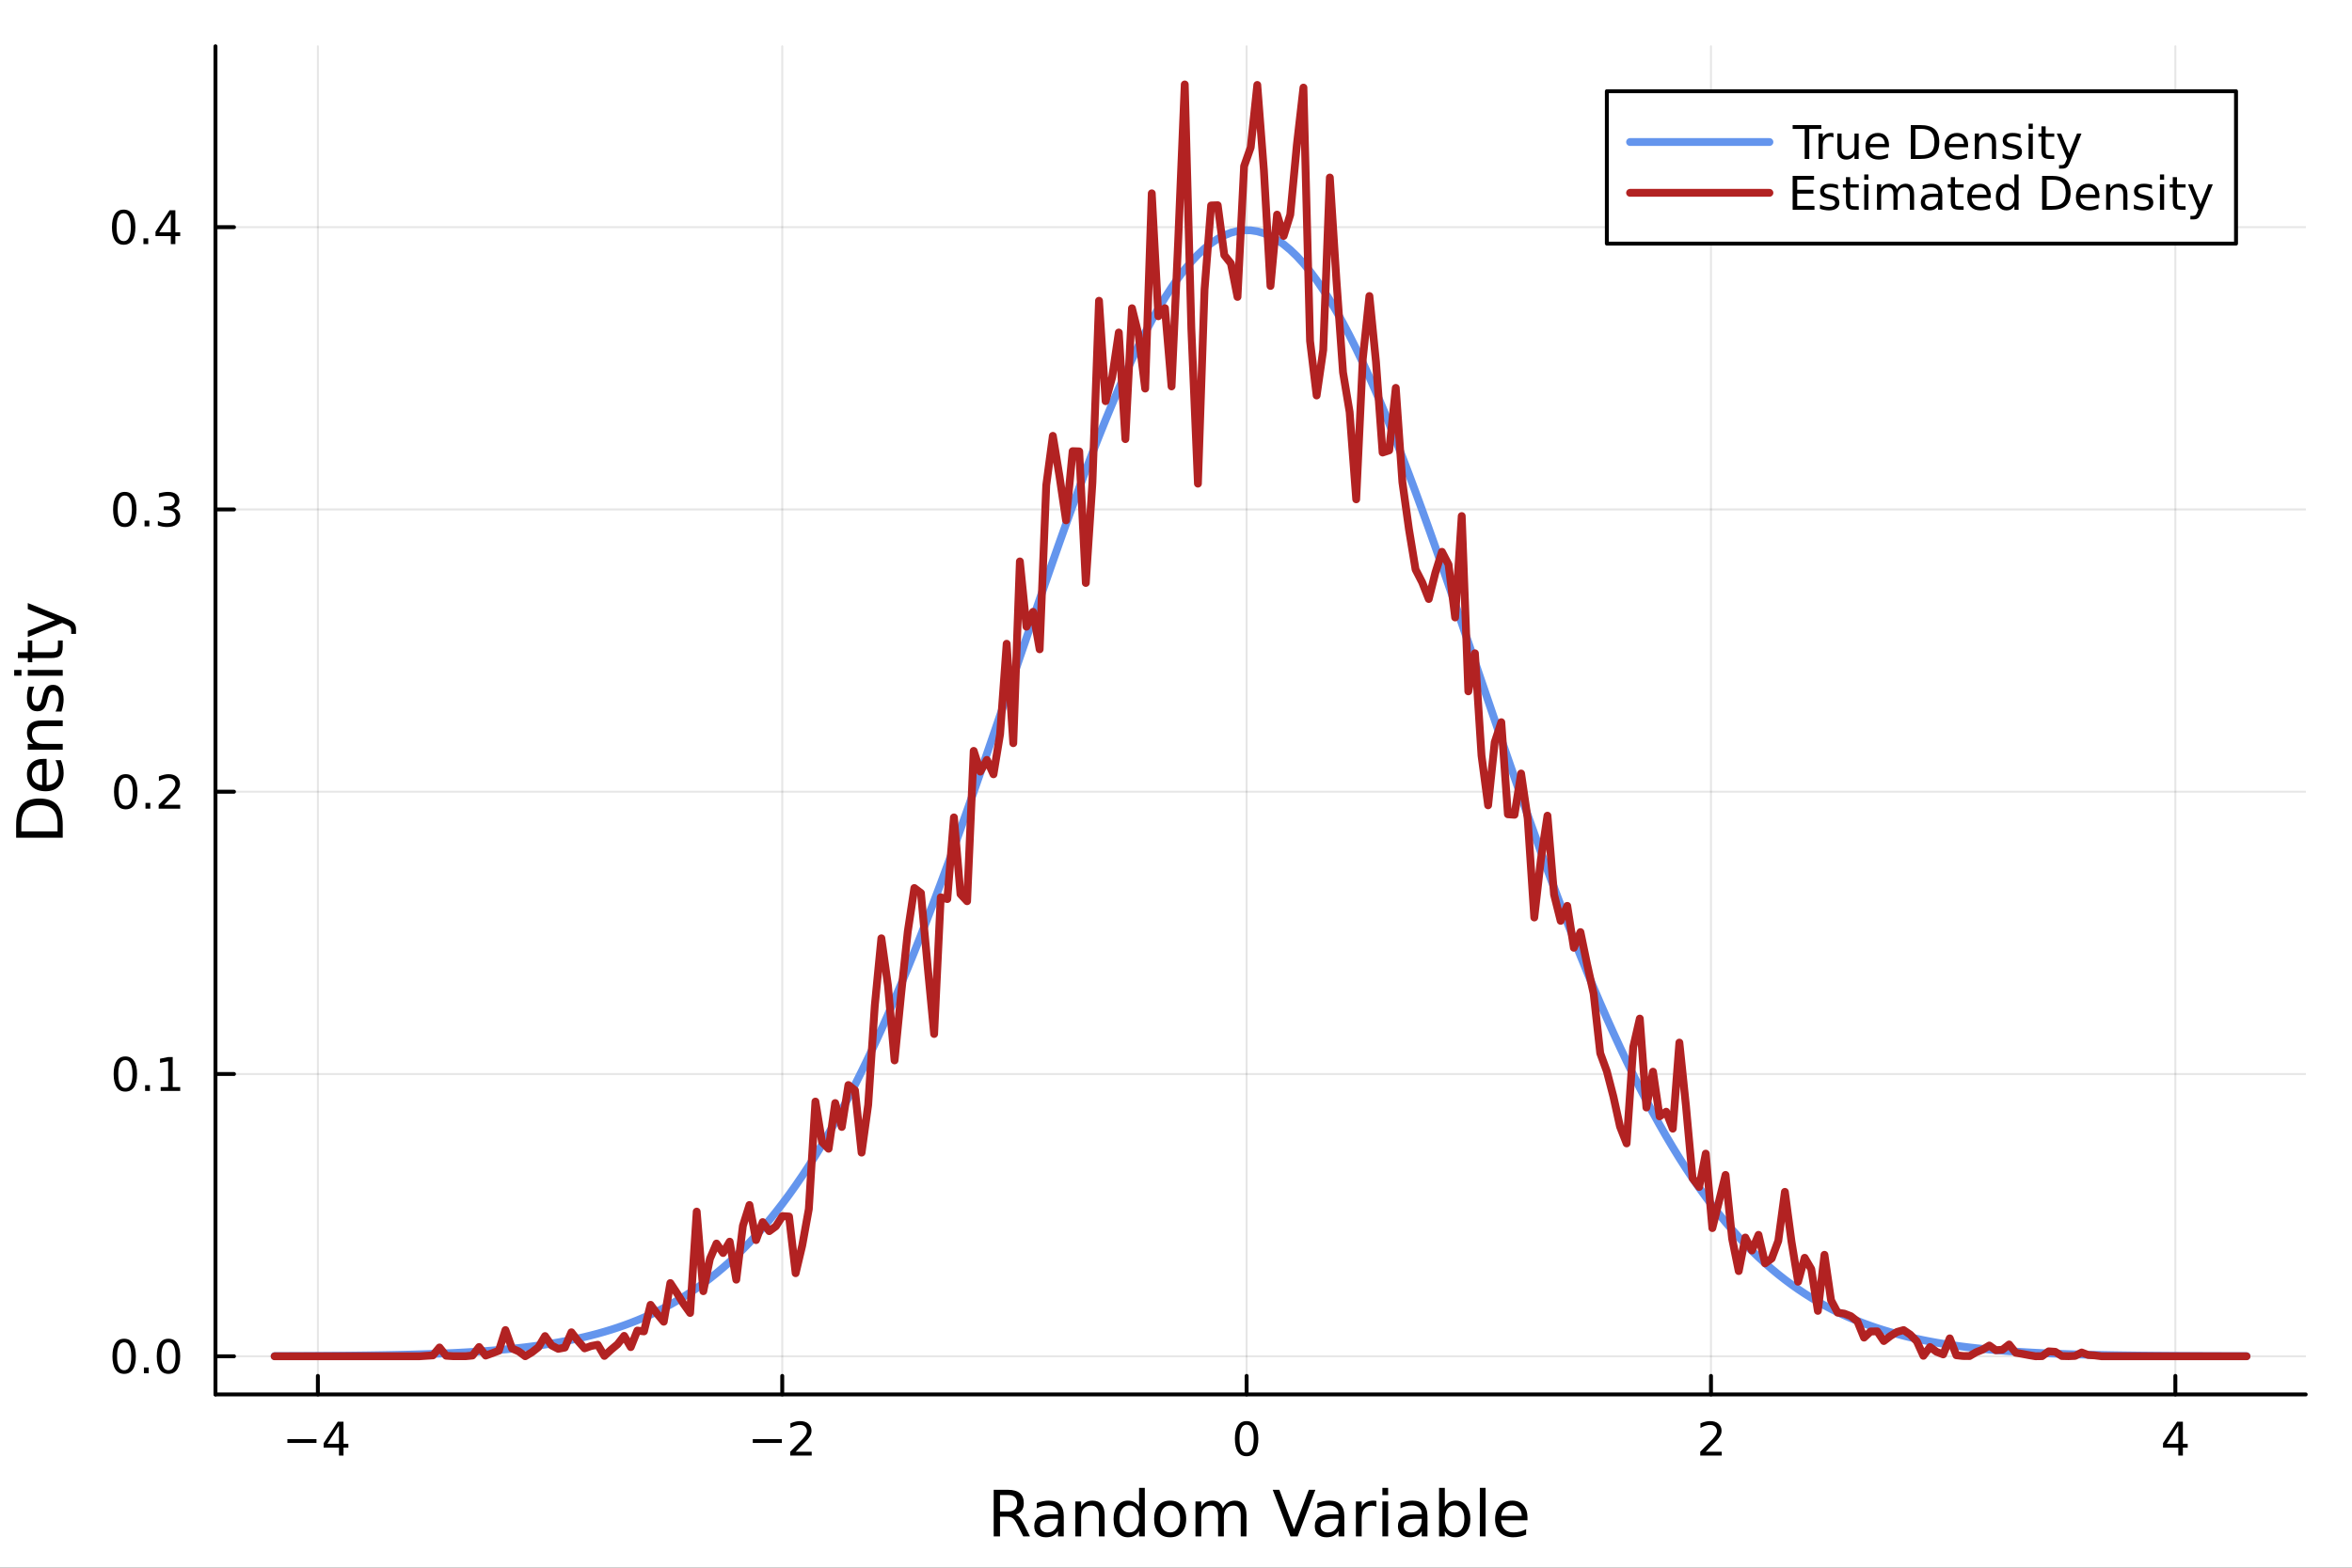 <?xml version="1.0" encoding="utf-8"?>
<svg xmlns="http://www.w3.org/2000/svg" xmlns:xlink="http://www.w3.org/1999/xlink" width="600" height="400" viewBox="0 0 2400 1600">
<rect x="0" y="0" width="2400" height="1600" fill="#333333" stroke="none"/>
<defs>
  <clipPath id="clip520">
    <rect x="0" y="0" width="2400" height="1600"/>
  </clipPath>
</defs>
<path clip-path="url(#clip520)" d="M0 1600 L2400 1600 L2400 0 L0 0  Z" fill="#ffffff" fill-rule="evenodd" fill-opacity="1"/>
<defs>
  <clipPath id="clip521">
    <rect x="480" y="0" width="1681" height="1600"/>
  </clipPath>
</defs>
<path clip-path="url(#clip520)" d="M219.866 1423.18 L2352.76 1423.18 L2352.76 47.244 L219.866 47.244  Z" fill="#ffffff" fill-rule="evenodd" fill-opacity="1"/>
<defs>
  <clipPath id="clip522">
    <rect x="219" y="47" width="2134" height="1377"/>
  </clipPath>
</defs>
<polyline clip-path="url(#clip522)" style="stroke:#000000; stroke-linecap:round; stroke-linejoin:round; stroke-width:2; stroke-opacity:0.1; fill:none" points="324.355,1423.18 324.355,47.244 "/>
<polyline clip-path="url(#clip522)" style="stroke:#000000; stroke-linecap:round; stroke-linejoin:round; stroke-width:2; stroke-opacity:0.1; fill:none" points="798.205,1423.18 798.205,47.244 "/>
<polyline clip-path="url(#clip522)" style="stroke:#000000; stroke-linecap:round; stroke-linejoin:round; stroke-width:2; stroke-opacity:0.1; fill:none" points="1272.05,1423.18 1272.05,47.244 "/>
<polyline clip-path="url(#clip522)" style="stroke:#000000; stroke-linecap:round; stroke-linejoin:round; stroke-width:2; stroke-opacity:0.1; fill:none" points="1745.9,1423.18 1745.9,47.244 "/>
<polyline clip-path="url(#clip522)" style="stroke:#000000; stroke-linecap:round; stroke-linejoin:round; stroke-width:2; stroke-opacity:0.1; fill:none" points="2219.75,1423.18 2219.75,47.244 "/>
<polyline clip-path="url(#clip522)" style="stroke:#000000; stroke-linecap:round; stroke-linejoin:round; stroke-width:2; stroke-opacity:0.1; fill:none" points="219.866,1384.24 2352.76,1384.24 "/>
<polyline clip-path="url(#clip522)" style="stroke:#000000; stroke-linecap:round; stroke-linejoin:round; stroke-width:2; stroke-opacity:0.1; fill:none" points="219.866,1096.14 2352.76,1096.14 "/>
<polyline clip-path="url(#clip522)" style="stroke:#000000; stroke-linecap:round; stroke-linejoin:round; stroke-width:2; stroke-opacity:0.1; fill:none" points="219.866,808.04 2352.76,808.04 "/>
<polyline clip-path="url(#clip522)" style="stroke:#000000; stroke-linecap:round; stroke-linejoin:round; stroke-width:2; stroke-opacity:0.1; fill:none" points="219.866,519.94 2352.76,519.94 "/>
<polyline clip-path="url(#clip522)" style="stroke:#000000; stroke-linecap:round; stroke-linejoin:round; stroke-width:2; stroke-opacity:0.1; fill:none" points="219.866,231.841 2352.76,231.841 "/>
<polyline clip-path="url(#clip520)" style="stroke:#000000; stroke-linecap:round; stroke-linejoin:round; stroke-width:4; stroke-opacity:1; fill:none" points="219.866,1423.18 2352.76,1423.18 "/>
<polyline clip-path="url(#clip520)" style="stroke:#000000; stroke-linecap:round; stroke-linejoin:round; stroke-width:4; stroke-opacity:1; fill:none" points="324.355,1423.18 324.355,1404.28 "/>
<polyline clip-path="url(#clip520)" style="stroke:#000000; stroke-linecap:round; stroke-linejoin:round; stroke-width:4; stroke-opacity:1; fill:none" points="798.205,1423.18 798.205,1404.28 "/>
<polyline clip-path="url(#clip520)" style="stroke:#000000; stroke-linecap:round; stroke-linejoin:round; stroke-width:4; stroke-opacity:1; fill:none" points="1272.05,1423.18 1272.05,1404.28 "/>
<polyline clip-path="url(#clip520)" style="stroke:#000000; stroke-linecap:round; stroke-linejoin:round; stroke-width:4; stroke-opacity:1; fill:none" points="1745.9,1423.18 1745.9,1404.28 "/>
<polyline clip-path="url(#clip520)" style="stroke:#000000; stroke-linecap:round; stroke-linejoin:round; stroke-width:4; stroke-opacity:1; fill:none" points="2219.75,1423.18 2219.75,1404.28 "/>
<path clip-path="url(#clip520)" d="M293.256 1468.75 L322.932 1468.75 L322.932 1472.69 L293.256 1472.69 L293.256 1468.75 Z" fill="#000000" fill-rule="nonzero" fill-opacity="1" /><path clip-path="url(#clip520)" d="M345.872 1455.09 L334.066 1473.54 L345.872 1473.54 L345.872 1455.09 M344.645 1451.02 L350.524 1451.02 L350.524 1473.54 L355.455 1473.54 L355.455 1477.43 L350.524 1477.43 L350.524 1485.58 L345.872 1485.58 L345.872 1477.43 L330.27 1477.43 L330.27 1472.92 L344.645 1451.02 Z" fill="#000000" fill-rule="nonzero" fill-opacity="1" /><path clip-path="url(#clip520)" d="M768.147 1468.75 L797.823 1468.75 L797.823 1472.69 L768.147 1472.69 L768.147 1468.75 Z" fill="#000000" fill-rule="nonzero" fill-opacity="1" /><path clip-path="url(#clip520)" d="M811.943 1481.64 L828.263 1481.64 L828.263 1485.58 L806.318 1485.58 L806.318 1481.64 Q808.98 1478.89 813.564 1474.26 Q818.17 1469.61 819.351 1468.27 Q821.596 1465.74 822.476 1464.01 Q823.378 1462.25 823.378 1460.56 Q823.378 1457.8 821.434 1456.07 Q819.513 1454.33 816.411 1454.33 Q814.212 1454.33 811.758 1455.09 Q809.328 1455.86 806.55 1457.41 L806.55 1452.69 Q809.374 1451.55 811.828 1450.97 Q814.281 1450.39 816.318 1450.39 Q821.689 1450.39 824.883 1453.08 Q828.078 1455.77 828.078 1460.26 Q828.078 1462.39 827.267 1464.31 Q826.48 1466.2 824.374 1468.8 Q823.795 1469.47 820.693 1472.69 Q817.591 1475.88 811.943 1481.64 Z" fill="#000000" fill-rule="nonzero" fill-opacity="1" /><path clip-path="url(#clip520)" d="M1272.05 1454.1 Q1268.44 1454.1 1266.61 1457.66 Q1264.81 1461.2 1264.81 1468.33 Q1264.81 1475.44 1266.61 1479.01 Q1268.44 1482.55 1272.05 1482.55 Q1275.69 1482.55 1277.49 1479.01 Q1279.32 1475.44 1279.32 1468.33 Q1279.32 1461.2 1277.49 1457.66 Q1275.69 1454.1 1272.05 1454.1 M1272.05 1450.39 Q1277.86 1450.39 1280.92 1455 Q1284 1459.58 1284 1468.33 Q1284 1477.06 1280.92 1481.67 Q1277.86 1486.25 1272.05 1486.25 Q1266.24 1486.25 1263.17 1481.67 Q1260.11 1477.06 1260.11 1468.33 Q1260.11 1459.58 1263.17 1455 Q1266.24 1450.39 1272.05 1450.39 Z" fill="#000000" fill-rule="nonzero" fill-opacity="1" /><path clip-path="url(#clip520)" d="M1740.56 1481.64 L1756.88 1481.64 L1756.88 1485.58 L1734.93 1485.58 L1734.93 1481.64 Q1737.59 1478.89 1742.18 1474.26 Q1746.78 1469.61 1747.96 1468.27 Q1750.21 1465.74 1751.09 1464.01 Q1751.99 1462.25 1751.99 1460.56 Q1751.99 1457.8 1750.05 1456.07 Q1748.13 1454.33 1745.02 1454.33 Q1742.83 1454.33 1740.37 1455.09 Q1737.94 1455.86 1735.16 1457.41 L1735.16 1452.69 Q1737.99 1451.55 1740.44 1450.97 Q1742.89 1450.39 1744.93 1450.39 Q1750.3 1450.39 1753.5 1453.08 Q1756.69 1455.77 1756.69 1460.26 Q1756.69 1462.39 1755.88 1464.31 Q1755.09 1466.2 1752.99 1468.8 Q1752.41 1469.47 1749.31 1472.69 Q1746.2 1475.88 1740.56 1481.64 Z" fill="#000000" fill-rule="nonzero" fill-opacity="1" /><path clip-path="url(#clip520)" d="M2222.76 1455.09 L2210.96 1473.54 L2222.76 1473.54 L2222.76 1455.09 M2221.54 1451.02 L2227.42 1451.02 L2227.42 1473.54 L2232.35 1473.54 L2232.35 1477.43 L2227.42 1477.43 L2227.42 1485.58 L2222.76 1485.58 L2222.76 1477.43 L2207.16 1477.43 L2207.16 1472.92 L2221.54 1451.02 Z" fill="#000000" fill-rule="nonzero" fill-opacity="1" /><path clip-path="url(#clip520)" d="M1036.52 1545.76 Q1038.59 1546.46 1040.53 1548.76 Q1042.5 1551.05 1044.48 1555.06 L1051 1568.04 L1044.1 1568.04 L1038.02 1555.85 Q1035.66 1551.08 1033.43 1549.52 Q1031.24 1547.96 1027.42 1547.96 L1020.42 1547.96 L1020.42 1568.04 L1013.99 1568.04 L1013.99 1520.52 L1028.5 1520.52 Q1036.65 1520.52 1040.66 1523.93 Q1044.67 1527.34 1044.67 1534.21 Q1044.67 1538.7 1042.57 1541.66 Q1040.5 1544.62 1036.52 1545.76 M1020.42 1525.81 L1020.42 1542.68 L1028.5 1542.68 Q1033.15 1542.68 1035.5 1540.54 Q1037.89 1538.38 1037.89 1534.21 Q1037.89 1530.04 1035.5 1527.94 Q1033.15 1525.81 1028.5 1525.81 L1020.42 1525.81 Z" fill="#000000" fill-rule="nonzero" fill-opacity="1" /><path clip-path="url(#clip520)" d="M1073.79 1550.12 Q1066.69 1550.12 1063.96 1551.75 Q1061.22 1553.37 1061.22 1557.29 Q1061.22 1560.4 1063.26 1562.25 Q1065.33 1564.07 1068.86 1564.07 Q1073.73 1564.07 1076.66 1560.63 Q1079.62 1557.16 1079.62 1551.43 L1079.62 1550.12 L1073.79 1550.12 M1085.47 1547.71 L1085.47 1568.04 L1079.62 1568.04 L1079.62 1562.63 Q1077.61 1565.88 1074.62 1567.44 Q1071.63 1568.97 1067.3 1568.97 Q1061.82 1568.97 1058.58 1565.91 Q1055.36 1562.82 1055.36 1557.67 Q1055.36 1551.65 1059.37 1548.6 Q1063.42 1545.54 1071.4 1545.54 L1079.62 1545.54 L1079.62 1544.97 Q1079.62 1540.93 1076.94 1538.73 Q1074.3 1536.5 1069.5 1536.5 Q1066.44 1536.5 1063.54 1537.23 Q1060.65 1537.97 1057.97 1539.43 L1057.97 1534.02 Q1061.19 1532.78 1064.21 1532.17 Q1067.24 1531.54 1070.1 1531.54 Q1077.83 1531.54 1081.65 1535.55 Q1085.47 1539.56 1085.47 1547.71 Z" fill="#000000" fill-rule="nonzero" fill-opacity="1" /><path clip-path="url(#clip520)" d="M1127.17 1546.53 L1127.17 1568.04 L1121.31 1568.04 L1121.31 1546.72 Q1121.31 1541.66 1119.34 1539.14 Q1117.37 1536.63 1113.42 1536.63 Q1108.68 1536.63 1105.94 1539.65 Q1103.2 1542.68 1103.2 1547.9 L1103.2 1568.04 L1097.31 1568.04 L1097.31 1532.4 L1103.2 1532.4 L1103.2 1537.93 Q1105.3 1534.72 1108.13 1533.13 Q1111 1531.54 1114.72 1531.54 Q1120.87 1531.54 1124.02 1535.36 Q1127.17 1539.14 1127.17 1546.53 Z" fill="#000000" fill-rule="nonzero" fill-opacity="1" /><path clip-path="url(#clip520)" d="M1162.31 1537.81 L1162.31 1518.52 L1168.16 1518.52 L1168.16 1568.04 L1162.31 1568.04 L1162.31 1562.7 Q1160.46 1565.88 1157.63 1567.44 Q1154.83 1568.97 1150.88 1568.97 Q1144.42 1568.97 1140.35 1563.81 Q1136.3 1558.65 1136.3 1550.25 Q1136.3 1541.85 1140.35 1536.69 Q1144.42 1531.54 1150.88 1531.54 Q1154.83 1531.54 1157.63 1533.1 Q1160.46 1534.62 1162.31 1537.81 M1142.35 1550.25 Q1142.35 1556.71 1144.99 1560.4 Q1147.67 1564.07 1152.31 1564.07 Q1156.96 1564.07 1159.63 1560.4 Q1162.31 1556.71 1162.31 1550.25 Q1162.31 1543.79 1159.63 1540.13 Q1156.96 1536.44 1152.31 1536.44 Q1147.67 1536.44 1144.99 1540.13 Q1142.35 1543.79 1142.35 1550.25 Z" fill="#000000" fill-rule="nonzero" fill-opacity="1" /><path clip-path="url(#clip520)" d="M1194.04 1536.5 Q1189.33 1536.5 1186.59 1540.19 Q1183.86 1543.85 1183.86 1550.25 Q1183.86 1556.65 1186.56 1560.34 Q1189.3 1564 1194.04 1564 Q1198.72 1564 1201.46 1560.31 Q1204.19 1556.62 1204.19 1550.25 Q1204.19 1543.92 1201.46 1540.23 Q1198.72 1536.5 1194.04 1536.5 M1194.04 1531.54 Q1201.68 1531.54 1206.04 1536.5 Q1210.4 1541.47 1210.4 1550.25 Q1210.4 1559 1206.04 1564 Q1201.68 1568.97 1194.04 1568.97 Q1186.37 1568.97 1182.01 1564 Q1177.68 1559 1177.68 1550.25 Q1177.68 1541.47 1182.01 1536.5 Q1186.37 1531.54 1194.04 1531.54 Z" fill="#000000" fill-rule="nonzero" fill-opacity="1" /><path clip-path="url(#clip520)" d="M1247.86 1539.24 Q1250.06 1535.29 1253.11 1533.41 Q1256.17 1531.54 1260.31 1531.54 Q1265.88 1531.54 1268.9 1535.45 Q1271.92 1539.33 1271.92 1546.53 L1271.92 1568.04 L1266.04 1568.04 L1266.04 1546.72 Q1266.04 1541.59 1264.22 1539.11 Q1262.41 1536.63 1258.68 1536.63 Q1254.13 1536.63 1251.49 1539.65 Q1248.85 1542.68 1248.85 1547.9 L1248.85 1568.04 L1242.96 1568.04 L1242.96 1546.72 Q1242.96 1541.56 1241.15 1539.11 Q1239.33 1536.63 1235.54 1536.63 Q1231.06 1536.63 1228.41 1539.68 Q1225.77 1542.71 1225.77 1547.9 L1225.77 1568.04 L1219.88 1568.04 L1219.88 1532.4 L1225.77 1532.4 L1225.77 1537.93 Q1227.78 1534.66 1230.58 1533.1 Q1233.38 1531.54 1237.23 1531.54 Q1241.11 1531.54 1243.82 1533.51 Q1246.56 1535.48 1247.86 1539.24 Z" fill="#000000" fill-rule="nonzero" fill-opacity="1" /><path clip-path="url(#clip520)" d="M1316.83 1568.04 L1298.69 1520.52 L1305.41 1520.52 L1320.46 1560.53 L1335.55 1520.52 L1342.23 1520.52 L1324.12 1568.04 L1316.83 1568.04 Z" fill="#000000" fill-rule="nonzero" fill-opacity="1" /><path clip-path="url(#clip520)" d="M1360.06 1550.12 Q1352.96 1550.12 1350.22 1551.75 Q1347.49 1553.37 1347.49 1557.29 Q1347.49 1560.4 1349.52 1562.25 Q1351.59 1564.07 1355.12 1564.07 Q1359.99 1564.07 1362.92 1560.63 Q1365.88 1557.16 1365.88 1551.43 L1365.88 1550.12 L1360.06 1550.12 M1371.74 1547.71 L1371.74 1568.04 L1365.88 1568.04 L1365.88 1562.63 Q1363.88 1565.88 1360.89 1567.44 Q1357.89 1568.97 1353.56 1568.97 Q1348.09 1568.97 1344.84 1565.91 Q1341.63 1562.82 1341.63 1557.67 Q1341.63 1551.65 1345.64 1548.6 Q1349.68 1545.54 1357.67 1545.54 L1365.88 1545.54 L1365.88 1544.97 Q1365.88 1540.93 1363.21 1538.73 Q1360.57 1536.5 1355.76 1536.5 Q1352.71 1536.5 1349.81 1537.23 Q1346.91 1537.97 1344.24 1539.43 L1344.24 1534.02 Q1347.45 1532.78 1350.48 1532.17 Q1353.5 1531.54 1356.37 1531.54 Q1364.1 1531.54 1367.92 1535.55 Q1371.74 1539.56 1371.74 1547.71 Z" fill="#000000" fill-rule="nonzero" fill-opacity="1" /><path clip-path="url(#clip520)" d="M1404.46 1537.87 Q1403.47 1537.3 1402.29 1537.04 Q1401.15 1536.76 1399.75 1536.76 Q1394.78 1536.76 1392.11 1540 Q1389.47 1543.22 1389.47 1549.27 L1389.47 1568.04 L1383.58 1568.04 L1383.58 1532.4 L1389.47 1532.4 L1389.47 1537.93 Q1391.31 1534.69 1394.27 1533.13 Q1397.23 1531.54 1401.47 1531.54 Q1402.07 1531.54 1402.8 1531.63 Q1403.54 1531.7 1404.43 1531.85 L1404.46 1537.87 Z" fill="#000000" fill-rule="nonzero" fill-opacity="1" /><path clip-path="url(#clip520)" d="M1410.6 1532.4 L1416.46 1532.4 L1416.46 1568.04 L1410.6 1568.04 L1410.6 1532.4 M1410.6 1518.52 L1416.46 1518.52 L1416.46 1525.93 L1410.6 1525.93 L1410.6 1518.52 Z" fill="#000000" fill-rule="nonzero" fill-opacity="1" /><path clip-path="url(#clip520)" d="M1444.91 1550.12 Q1437.81 1550.12 1435.08 1551.75 Q1432.34 1553.37 1432.34 1557.29 Q1432.34 1560.4 1434.38 1562.25 Q1436.45 1564.07 1439.98 1564.07 Q1444.85 1564.07 1447.78 1560.63 Q1450.74 1557.16 1450.74 1551.43 L1450.74 1550.12 L1444.91 1550.12 M1456.59 1547.71 L1456.59 1568.04 L1450.74 1568.04 L1450.74 1562.63 Q1448.73 1565.88 1445.74 1567.44 Q1442.75 1568.97 1438.42 1568.97 Q1432.95 1568.97 1429.7 1565.91 Q1426.48 1562.82 1426.48 1557.67 Q1426.48 1551.65 1430.49 1548.6 Q1434.54 1545.54 1442.53 1545.54 L1450.74 1545.54 L1450.74 1544.97 Q1450.74 1540.93 1448.06 1538.73 Q1445.42 1536.5 1440.62 1536.5 Q1437.56 1536.5 1434.66 1537.23 Q1431.77 1537.97 1429.09 1539.43 L1429.09 1534.02 Q1432.31 1532.78 1435.33 1532.17 Q1438.36 1531.54 1441.22 1531.54 Q1448.95 1531.54 1452.77 1535.55 Q1456.59 1539.56 1456.59 1547.71 Z" fill="#000000" fill-rule="nonzero" fill-opacity="1" /><path clip-path="url(#clip520)" d="M1494.25 1550.25 Q1494.25 1543.79 1491.57 1540.13 Q1488.93 1536.44 1484.28 1536.44 Q1479.64 1536.44 1476.96 1540.13 Q1474.32 1543.79 1474.32 1550.25 Q1474.32 1556.71 1476.96 1560.4 Q1479.64 1564.07 1484.28 1564.07 Q1488.93 1564.07 1491.57 1560.4 Q1494.25 1556.71 1494.25 1550.25 M1474.32 1537.81 Q1476.17 1534.62 1478.97 1533.1 Q1481.8 1531.54 1485.72 1531.54 Q1492.21 1531.54 1496.25 1536.69 Q1500.33 1541.85 1500.33 1550.25 Q1500.33 1558.65 1496.25 1563.81 Q1492.21 1568.97 1485.72 1568.97 Q1481.8 1568.97 1478.97 1567.44 Q1476.17 1565.88 1474.32 1562.7 L1474.32 1568.04 L1468.43 1568.04 L1468.43 1518.52 L1474.32 1518.52 L1474.32 1537.81 Z" fill="#000000" fill-rule="nonzero" fill-opacity="1" /><path clip-path="url(#clip520)" d="M1510.03 1518.52 L1515.89 1518.52 L1515.89 1568.04 L1510.03 1568.04 L1510.03 1518.52 Z" fill="#000000" fill-rule="nonzero" fill-opacity="1" /><path clip-path="url(#clip520)" d="M1558.64 1548.76 L1558.64 1551.62 L1531.71 1551.62 Q1532.09 1557.67 1535.34 1560.85 Q1538.62 1564 1544.44 1564 Q1547.81 1564 1550.97 1563.17 Q1554.15 1562.35 1557.27 1560.69 L1557.27 1566.23 Q1554.12 1567.57 1550.81 1568.27 Q1547.5 1568.97 1544.09 1568.97 Q1535.56 1568.97 1530.56 1564 Q1525.6 1559.04 1525.6 1550.57 Q1525.6 1541.82 1530.31 1536.69 Q1535.05 1531.54 1543.07 1531.54 Q1550.27 1531.54 1554.43 1536.18 Q1558.64 1540.8 1558.64 1548.76 M1552.78 1547.04 Q1552.72 1542.23 1550.07 1539.37 Q1547.46 1536.5 1543.14 1536.5 Q1538.23 1536.5 1535.27 1539.27 Q1532.35 1542.04 1531.9 1547.07 L1552.78 1547.04 Z" fill="#000000" fill-rule="nonzero" fill-opacity="1" /><polyline clip-path="url(#clip520)" style="stroke:#000000; stroke-linecap:round; stroke-linejoin:round; stroke-width:4; stroke-opacity:1; fill:none" points="219.866,1423.18 219.866,47.244 "/>
<polyline clip-path="url(#clip520)" style="stroke:#000000; stroke-linecap:round; stroke-linejoin:round; stroke-width:4; stroke-opacity:1; fill:none" points="219.866,1384.24 238.764,1384.24 "/>
<polyline clip-path="url(#clip520)" style="stroke:#000000; stroke-linecap:round; stroke-linejoin:round; stroke-width:4; stroke-opacity:1; fill:none" points="219.866,1096.14 238.764,1096.14 "/>
<polyline clip-path="url(#clip520)" style="stroke:#000000; stroke-linecap:round; stroke-linejoin:round; stroke-width:4; stroke-opacity:1; fill:none" points="219.866,808.04 238.764,808.04 "/>
<polyline clip-path="url(#clip520)" style="stroke:#000000; stroke-linecap:round; stroke-linejoin:round; stroke-width:4; stroke-opacity:1; fill:none" points="219.866,519.94 238.764,519.94 "/>
<polyline clip-path="url(#clip520)" style="stroke:#000000; stroke-linecap:round; stroke-linejoin:round; stroke-width:4; stroke-opacity:1; fill:none" points="219.866,231.841 238.764,231.841 "/>
<path clip-path="url(#clip520)" d="M126.691 1370.04 Q123.08 1370.04 121.251 1373.6 Q119.445 1377.14 119.445 1384.27 Q119.445 1391.38 121.251 1394.94 Q123.08 1398.49 126.691 1398.49 Q130.325 1398.49 132.13 1394.94 Q133.959 1391.38 133.959 1384.27 Q133.959 1377.14 132.13 1373.6 Q130.325 1370.04 126.691 1370.04 M126.691 1366.33 Q132.501 1366.33 135.556 1370.94 Q138.635 1375.52 138.635 1384.27 Q138.635 1393 135.556 1397.61 Q132.501 1402.19 126.691 1402.19 Q120.88 1402.19 117.802 1397.61 Q114.746 1393 114.746 1384.27 Q114.746 1375.52 117.802 1370.94 Q120.88 1366.33 126.691 1366.33 Z" fill="#000000" fill-rule="nonzero" fill-opacity="1" /><path clip-path="url(#clip520)" d="M146.853 1395.64 L151.737 1395.64 L151.737 1401.52 L146.853 1401.52 L146.853 1395.64 Z" fill="#000000" fill-rule="nonzero" fill-opacity="1" /><path clip-path="url(#clip520)" d="M171.922 1370.04 Q168.311 1370.04 166.482 1373.6 Q164.677 1377.14 164.677 1384.27 Q164.677 1391.38 166.482 1394.94 Q168.311 1398.49 171.922 1398.49 Q175.556 1398.49 177.362 1394.94 Q179.19 1391.38 179.19 1384.27 Q179.19 1377.14 177.362 1373.6 Q175.556 1370.04 171.922 1370.04 M171.922 1366.33 Q177.732 1366.33 180.788 1370.94 Q183.866 1375.52 183.866 1384.27 Q183.866 1393 180.788 1397.61 Q177.732 1402.19 171.922 1402.19 Q166.112 1402.19 163.033 1397.61 Q159.978 1393 159.978 1384.27 Q159.978 1375.52 163.033 1370.94 Q166.112 1366.33 171.922 1366.33 Z" fill="#000000" fill-rule="nonzero" fill-opacity="1" /><path clip-path="url(#clip520)" d="M127.917 1081.94 Q124.306 1081.94 122.478 1085.5 Q120.672 1089.04 120.672 1096.17 Q120.672 1103.28 122.478 1106.85 Q124.306 1110.39 127.917 1110.39 Q131.552 1110.39 133.357 1106.85 Q135.186 1103.28 135.186 1096.17 Q135.186 1089.04 133.357 1085.5 Q131.552 1081.94 127.917 1081.94 M127.917 1078.23 Q133.728 1078.23 136.783 1082.84 Q139.862 1087.42 139.862 1096.17 Q139.862 1104.9 136.783 1109.51 Q133.728 1114.09 127.917 1114.09 Q122.107 1114.09 119.029 1109.51 Q115.973 1104.9 115.973 1096.17 Q115.973 1087.42 119.029 1082.84 Q122.107 1078.23 127.917 1078.23 Z" fill="#000000" fill-rule="nonzero" fill-opacity="1" /><path clip-path="url(#clip520)" d="M148.079 1107.54 L152.964 1107.54 L152.964 1113.42 L148.079 1113.42 L148.079 1107.54 Z" fill="#000000" fill-rule="nonzero" fill-opacity="1" /><path clip-path="url(#clip520)" d="M163.959 1109.48 L171.598 1109.48 L171.598 1083.12 L163.288 1084.78 L163.288 1080.53 L171.552 1078.86 L176.227 1078.86 L176.227 1109.48 L183.866 1109.48 L183.866 1113.42 L163.959 1113.42 L163.959 1109.48 Z" fill="#000000" fill-rule="nonzero" fill-opacity="1" /><path clip-path="url(#clip520)" d="M128.288 793.838 Q124.677 793.838 122.848 797.403 Q121.043 800.945 121.043 808.074 Q121.043 815.181 122.848 818.746 Q124.677 822.287 128.288 822.287 Q131.922 822.287 133.728 818.746 Q135.556 815.181 135.556 808.074 Q135.556 800.945 133.728 797.403 Q131.922 793.838 128.288 793.838 M128.288 790.135 Q134.098 790.135 137.154 794.741 Q140.232 799.324 140.232 808.074 Q140.232 816.801 137.154 821.408 Q134.098 825.991 128.288 825.991 Q122.478 825.991 119.399 821.408 Q116.343 816.801 116.343 808.074 Q116.343 799.324 119.399 794.741 Q122.478 790.135 128.288 790.135 Z" fill="#000000" fill-rule="nonzero" fill-opacity="1" /><path clip-path="url(#clip520)" d="M148.45 819.44 L153.334 819.44 L153.334 825.32 L148.45 825.32 L148.45 819.44 Z" fill="#000000" fill-rule="nonzero" fill-opacity="1" /><path clip-path="url(#clip520)" d="M167.547 821.385 L183.866 821.385 L183.866 825.32 L161.922 825.32 L161.922 821.385 Q164.584 818.63 169.167 814 Q173.774 809.348 174.954 808.005 Q177.2 805.482 178.079 803.746 Q178.982 801.986 178.982 800.297 Q178.982 797.542 177.038 795.806 Q175.116 794.07 172.014 794.07 Q169.815 794.07 167.362 794.834 Q164.931 795.598 162.153 797.149 L162.153 792.426 Q164.977 791.292 167.431 790.713 Q169.885 790.135 171.922 790.135 Q177.292 790.135 180.487 792.82 Q183.681 795.505 183.681 799.996 Q183.681 802.125 182.871 804.047 Q182.084 805.945 179.977 808.537 Q179.399 809.209 176.297 812.426 Q173.195 815.621 167.547 821.385 Z" fill="#000000" fill-rule="nonzero" fill-opacity="1" /><path clip-path="url(#clip520)" d="M127.339 505.739 Q123.728 505.739 121.899 509.304 Q120.093 512.845 120.093 519.975 Q120.093 527.082 121.899 530.646 Q123.728 534.188 127.339 534.188 Q130.973 534.188 132.779 530.646 Q134.607 527.082 134.607 519.975 Q134.607 512.845 132.779 509.304 Q130.973 505.739 127.339 505.739 M127.339 502.035 Q133.149 502.035 136.204 506.642 Q139.283 511.225 139.283 519.975 Q139.283 528.702 136.204 533.308 Q133.149 537.892 127.339 537.892 Q121.529 537.892 118.45 533.308 Q115.394 528.702 115.394 519.975 Q115.394 511.225 118.45 506.642 Q121.529 502.035 127.339 502.035 Z" fill="#000000" fill-rule="nonzero" fill-opacity="1" /><path clip-path="url(#clip520)" d="M147.501 531.341 L152.385 531.341 L152.385 537.22 L147.501 537.22 L147.501 531.341 Z" fill="#000000" fill-rule="nonzero" fill-opacity="1" /><path clip-path="url(#clip520)" d="M176.737 518.586 Q180.093 519.304 181.968 521.572 Q183.866 523.841 183.866 527.174 Q183.866 532.29 180.348 535.091 Q176.829 537.892 170.348 537.892 Q168.172 537.892 165.857 537.452 Q163.565 537.035 161.112 536.179 L161.112 531.665 Q163.056 532.799 165.371 533.378 Q167.686 533.956 170.209 533.956 Q174.607 533.956 176.899 532.22 Q179.214 530.484 179.214 527.174 Q179.214 524.119 177.061 522.406 Q174.931 520.67 171.112 520.67 L167.084 520.67 L167.084 516.827 L171.297 516.827 Q174.746 516.827 176.575 515.461 Q178.403 514.072 178.403 511.48 Q178.403 508.818 176.505 507.406 Q174.63 505.971 171.112 505.971 Q169.19 505.971 166.991 506.387 Q164.792 506.804 162.153 507.683 L162.153 503.517 Q164.815 502.776 167.13 502.406 Q169.468 502.035 171.528 502.035 Q176.852 502.035 179.954 504.466 Q183.056 506.873 183.056 510.994 Q183.056 513.864 181.413 515.855 Q179.769 517.822 176.737 518.586 Z" fill="#000000" fill-rule="nonzero" fill-opacity="1" /><path clip-path="url(#clip520)" d="M126.205 217.64 Q122.593 217.64 120.765 221.204 Q118.959 224.746 118.959 231.876 Q118.959 238.982 120.765 242.547 Q122.593 246.089 126.205 246.089 Q129.839 246.089 131.644 242.547 Q133.473 238.982 133.473 231.876 Q133.473 224.746 131.644 221.204 Q129.839 217.64 126.205 217.64 M126.205 213.936 Q132.015 213.936 135.07 218.542 Q138.149 223.126 138.149 231.876 Q138.149 240.603 135.07 245.209 Q132.015 249.792 126.205 249.792 Q120.394 249.792 117.316 245.209 Q114.26 240.603 114.26 231.876 Q114.26 223.126 117.316 218.542 Q120.394 213.936 126.205 213.936 Z" fill="#000000" fill-rule="nonzero" fill-opacity="1" /><path clip-path="url(#clip520)" d="M146.366 243.241 L151.251 243.241 L151.251 249.121 L146.366 249.121 L146.366 243.241 Z" fill="#000000" fill-rule="nonzero" fill-opacity="1" /><path clip-path="url(#clip520)" d="M174.283 218.635 L162.477 237.084 L174.283 237.084 L174.283 218.635 M173.056 214.561 L178.936 214.561 L178.936 237.084 L183.866 237.084 L183.866 240.973 L178.936 240.973 L178.936 249.121 L174.283 249.121 L174.283 240.973 L158.681 240.973 L158.681 236.459 L173.056 214.561 Z" fill="#000000" fill-rule="nonzero" fill-opacity="1" /><path clip-path="url(#clip520)" d="M21.768 848.522 L58.721 848.522 L58.721 840.755 Q58.721 830.92 54.265 826.369 Q49.809 821.786 40.196 821.786 Q30.648 821.786 26.224 826.369 Q21.768 830.92 21.768 840.755 L21.768 848.522 M16.484 854.951 L16.484 841.742 Q16.484 827.928 22.245 821.467 Q27.974 815.006 40.196 815.006 Q52.482 815.006 58.243 821.499 Q64.004 827.992 64.004 841.742 L64.004 854.951 L16.484 854.951 Z" fill="#000000" fill-rule="nonzero" fill-opacity="1" /><path clip-path="url(#clip520)" d="M44.716 774.52 L47.581 774.52 L47.581 801.447 Q53.628 801.065 56.811 797.819 Q59.962 794.54 59.962 788.716 Q59.962 785.342 59.134 782.191 Q58.307 779.008 56.652 775.889 L62.19 775.889 Q63.527 779.04 64.227 782.35 Q64.927 785.66 64.927 789.066 Q64.927 797.596 59.962 802.593 Q54.997 807.558 46.53 807.558 Q37.777 807.558 32.653 802.848 Q27.497 798.105 27.497 790.084 Q27.497 782.891 32.144 778.722 Q36.759 774.52 44.716 774.52 M42.997 780.377 Q38.191 780.44 35.327 783.082 Q32.462 785.692 32.462 790.021 Q32.462 794.922 35.231 797.882 Q38 800.811 43.029 801.256 L42.997 780.377 Z" fill="#000000" fill-rule="nonzero" fill-opacity="1" /><path clip-path="url(#clip520)" d="M42.488 735.276 L64.004 735.276 L64.004 741.132 L42.679 741.132 Q37.618 741.132 35.104 743.105 Q32.589 745.079 32.589 749.026 Q32.589 753.768 35.613 756.505 Q38.637 759.243 43.857 759.243 L64.004 759.243 L64.004 765.131 L28.356 765.131 L28.356 759.243 L33.894 759.243 Q30.68 757.142 29.088 754.309 Q27.497 751.445 27.497 747.721 Q27.497 741.578 31.316 738.427 Q35.104 735.276 42.488 735.276 Z" fill="#000000" fill-rule="nonzero" fill-opacity="1" /><path clip-path="url(#clip520)" d="M29.407 700.869 L34.945 700.869 Q33.672 703.352 33.035 706.025 Q32.398 708.699 32.398 711.563 Q32.398 715.924 33.735 718.12 Q35.072 720.284 37.746 720.284 Q39.783 720.284 40.96 718.725 Q42.106 717.165 43.157 712.455 L43.602 710.449 Q44.939 704.211 47.39 701.601 Q49.809 698.959 54.169 698.959 Q59.134 698.959 62.031 702.906 Q64.927 706.821 64.927 713.696 Q64.927 716.56 64.354 719.68 Q63.813 722.767 62.699 726.204 L56.652 726.204 Q58.339 722.958 59.198 719.807 Q60.026 716.656 60.026 713.569 Q60.026 709.431 58.625 707.203 Q57.193 704.975 54.615 704.975 Q52.228 704.975 50.955 706.598 Q49.681 708.19 48.504 713.632 L48.026 715.669 Q46.88 721.112 44.525 723.531 Q42.138 725.95 38 725.95 Q32.971 725.95 30.234 722.385 Q27.497 718.82 27.497 712.264 Q27.497 709.017 27.974 706.153 Q28.452 703.288 29.407 700.869 Z" fill="#000000" fill-rule="nonzero" fill-opacity="1" /><path clip-path="url(#clip520)" d="M28.356 689.634 L28.356 683.777 L64.004 683.777 L64.004 689.634 L28.356 689.634 M14.479 689.634 L14.479 683.777 L21.895 683.777 L21.895 689.634 L14.479 689.634 Z" fill="#000000" fill-rule="nonzero" fill-opacity="1" /><path clip-path="url(#clip520)" d="M18.235 665.73 L28.356 665.73 L28.356 653.667 L32.908 653.667 L32.908 665.73 L52.259 665.73 Q56.62 665.73 57.861 664.553 Q59.103 663.343 59.103 659.683 L59.103 653.667 L64.004 653.667 L64.004 659.683 Q64.004 666.462 61.49 669.04 Q58.943 671.619 52.259 671.619 L32.908 671.619 L32.908 675.915 L28.356 675.915 L28.356 671.619 L18.235 671.619 L18.235 665.73 Z" fill="#000000" fill-rule="nonzero" fill-opacity="1" /><path clip-path="url(#clip520)" d="M67.314 631.133 Q73.68 633.615 75.622 635.971 Q77.563 638.326 77.563 642.273 L77.563 646.951 L72.662 646.951 L72.662 643.514 Q72.662 641.095 71.516 639.758 Q70.37 638.421 66.105 636.798 L63.431 635.748 L28.356 650.166 L28.356 643.96 L56.238 632.82 L28.356 621.68 L28.356 615.473 L67.314 631.133 Z" fill="#000000" fill-rule="nonzero" fill-opacity="1" /><polyline clip-path="url(#clip522)" style="stroke:#6495ed; stroke-linecap:round; stroke-linejoin:round; stroke-width:8; stroke-opacity:1; fill:none" points="280.231,1384.06 286.961,1384.04 293.69,1384.01 300.42,1383.98 307.15,1383.95 313.879,1383.92 320.609,1383.88 327.338,1383.83 334.068,1383.78 340.798,1383.73 347.527,1383.67 354.257,1383.6 360.987,1383.53 367.716,1383.45 374.446,1383.36 381.176,1383.26 387.905,1383.15 394.635,1383.03 401.364,1382.9 408.094,1382.75 414.824,1382.59 421.553,1382.41 428.283,1382.21 435.013,1382 441.742,1381.76 448.472,1381.51 455.202,1381.22 461.931,1380.91 468.661,1380.58 475.39,1380.21 482.12,1379.81 488.85,1379.37 495.579,1378.89 502.309,1378.37 509.039,1377.81 515.768,1377.19 522.498,1376.53 529.227,1375.81 535.957,1375.03 542.687,1374.18 549.416,1373.26 556.146,1372.28 562.876,1371.21 569.605,1370.06 576.335,1368.82 583.065,1367.49 589.794,1366.05 596.524,1364.51 603.253,1362.85 609.983,1361.08 616.713,1359.17 623.442,1357.14 630.172,1354.96 636.902,1352.63 643.631,1350.14 650.361,1347.49 657.09,1344.66 663.82,1341.65 670.55,1338.44 677.279,1335.04 684.009,1331.42 690.739,1327.59 697.468,1323.52 704.198,1319.22 710.928,1314.67 717.657,1309.86 724.387,1304.78 731.116,1299.42 737.846,1293.77 744.576,1287.83 751.305,1281.57 758.035,1275.01 764.765,1268.11 771.494,1260.88 778.224,1253.3 784.953,1245.37 791.683,1237.08 798.413,1228.42 805.142,1219.38 811.872,1209.96 818.602,1200.15 825.331,1189.94 832.061,1179.34 838.791,1168.32 845.52,1156.9 852.25,1145.07 858.979,1132.83 865.709,1120.17 872.439,1107.1 879.168,1093.62 885.898,1079.73 892.628,1065.43 899.357,1050.72 906.087,1035.62 912.816,1020.13 919.546,1004.26 926.276,988.022 933.005,971.418 939.735,954.466 946.465,937.178 953.194,919.57 959.924,901.658 966.654,883.46 973.383,864.994 980.113,846.282 986.842,827.345 993.572,808.206 1000.3,788.89 1007.03,769.422 1013.76,749.83 1020.49,730.142 1027.22,710.386 1033.95,690.594 1040.68,670.796 1047.41,651.025 1054.14,631.313 1060.87,611.696 1067.6,592.206 1074.33,572.879 1081.06,553.752 1087.79,534.858 1094.52,516.236 1101.25,497.921 1107.98,479.949 1114.71,462.357 1121.44,445.18 1128.16,428.455 1134.89,412.216 1141.62,396.499 1148.35,381.337 1155.08,366.764 1161.81,352.811 1168.54,339.51 1175.27,326.891 1182,314.983 1188.73,303.813 1195.46,293.406 1202.19,283.787 1208.92,274.979 1215.65,267.002 1222.38,259.875 1229.11,253.615 1235.84,248.238 1242.57,243.755 1249.3,240.178 1256.03,237.515 1262.76,235.773 1269.49,234.956 1276.22,235.066 1282.95,236.102 1289.68,238.063 1296.41,240.943 1303.14,244.736 1309.86,249.431 1316.59,255.019 1323.32,261.486 1330.05,268.816 1336.78,276.992 1343.51,285.994 1350.24,295.802 1356.97,306.391 1363.7,317.739 1370.43,329.818 1377.16,342.601 1383.89,356.06 1390.62,370.162 1397.35,384.878 1404.08,400.174 1410.81,416.018 1417.54,432.375 1424.27,449.211 1431,466.489 1437.73,484.174 1444.46,502.231 1451.19,520.622 1457.92,539.312 1464.65,558.264 1471.38,577.442 1478.11,596.811 1484.84,616.334 1491.56,635.977 1498.29,655.706 1505.02,675.486 1511.75,695.286 1518.48,715.072 1525.21,734.814 1531.94,754.483 1538.67,774.048 1545.4,793.482 1552.13,812.758 1558.86,831.851 1565.59,850.737 1572.32,869.393 1579.05,887.797 1585.78,905.929 1592.51,923.77 1599.24,941.304 1605.97,958.514 1612.7,975.384 1619.43,991.903 1626.16,1008.06 1632.89,1023.84 1639.62,1039.24 1646.35,1054.24 1653.08,1068.85 1659.81,1083.05 1666.54,1096.85 1673.26,1110.24 1679.99,1123.21 1686.72,1135.77 1693.45,1147.91 1700.18,1159.65 1706.91,1170.97 1713.64,1181.89 1720.37,1192.4 1727.1,1202.51 1733.83,1212.23 1740.56,1221.56 1747.29,1230.5 1754.02,1239.08 1760.75,1247.28 1767.48,1255.13 1774.21,1262.62 1780.94,1269.77 1787.67,1276.59 1794.4,1283.08 1801.13,1289.26 1807.86,1295.14 1814.59,1300.71 1821.32,1306 1828.05,1311.02 1834.78,1315.77 1841.51,1320.26 1848.24,1324.51 1854.97,1328.52 1861.69,1332.3 1868.42,1335.86 1875.15,1339.22 1881.88,1342.38 1888.61,1345.34 1895.34,1348.13 1902.07,1350.74 1908.8,1353.19 1915.53,1355.49 1922.26,1357.63 1928.99,1359.64 1935.72,1361.51 1942.45,1363.26 1949.18,1364.88 1955.91,1366.4 1962.64,1367.81 1969.37,1369.12 1976.1,1370.34 1982.83,1371.47 1989.56,1372.52 1996.29,1373.49 2003.02,1374.39 2009.75,1375.22 2016.48,1375.98 2023.21,1376.69 2029.94,1377.34 2036.67,1377.95 2043.39,1378.5 2050.12,1379.01 2056.85,1379.48 2063.58,1379.91 2070.31,1380.3 2077.04,1380.66 2083.77,1380.99 2090.5,1381.29 2097.23,1381.57 2103.96,1381.82 2110.69,1382.05 2117.42,1382.26 2124.15,1382.45 2130.88,1382.63 2137.61,1382.79 2144.34,1382.93 2151.07,1383.06 2157.8,1383.18 2164.53,1383.29 2171.26,1383.38 2177.99,1383.47 2184.72,1383.55 2191.45,1383.62 2198.18,1383.69 2204.91,1383.74 2211.64,1383.8 2218.37,1383.84 2225.09,1383.89 2231.82,1383.92 2238.55,1383.96 2245.28,1383.99 2252.01,1384.02 2258.74,1384.04 2265.47,1384.06 2272.2,1384.08 2278.93,1384.1 2285.66,1384.12 2292.39,1384.13 "/>
<polyline clip-path="url(#clip522)" style="stroke:#b22222; stroke-linecap:round; stroke-linejoin:round; stroke-width:8; stroke-opacity:1; fill:none" points="280.231,1384.24 286.961,1384.24 293.69,1384.24 300.42,1384.24 307.15,1384.24 313.879,1384.23 320.609,1384.23 327.338,1384.23 334.068,1384.23 340.798,1384.23 347.527,1384.23 354.257,1384.23 360.987,1384.24 367.716,1384.23 374.446,1384.23 381.176,1384.23 387.905,1384.23 394.635,1384.23 401.364,1384.23 408.094,1384.22 414.824,1384.22 421.553,1384.21 428.283,1384.2 435.013,1383.75 441.742,1383.32 448.472,1375.23 455.202,1383.67 461.931,1384.13 468.661,1384.14 475.39,1384.14 482.12,1383.47 488.85,1374.76 495.579,1383.51 502.309,1381.1 509.039,1378.51 515.768,1357.47 522.498,1376.28 529.227,1379.19 535.957,1384.19 542.687,1380.21 549.416,1374.95 556.146,1363.61 562.876,1373.17 569.605,1376.65 576.335,1375.36 583.065,1359.74 589.794,1368.57 596.524,1376.16 603.253,1373.74 609.983,1372.47 616.713,1383.87 623.442,1377.61 630.172,1371.97 636.902,1363.39 643.631,1374.89 650.361,1358 657.09,1358.84 663.82,1331.7 670.55,1340.84 677.279,1348.97 684.009,1309.5 690.739,1319.74 697.468,1330.62 704.198,1340.06 710.928,1236.57 717.657,1317.81 724.387,1284.82 731.116,1269.17 737.846,1278.84 744.576,1267.26 751.305,1306.07 758.035,1251.14 764.765,1229.81 771.494,1265.67 778.224,1247.29 784.953,1256.53 791.683,1251.59 798.413,1241.18 805.142,1241.58 811.872,1299.46 818.602,1271.14 825.331,1233.92 832.061,1124.28 838.791,1165.48 845.52,1172.43 852.25,1125.8 858.979,1150.19 865.709,1107.38 872.439,1112.81 879.168,1176.4 885.898,1127.67 892.628,1026.56 899.357,957.606 906.087,1005.78 912.816,1082.27 919.546,1014.33 926.276,950.93 933.005,906.327 939.735,911.428 946.465,985.053 953.194,1055.31 959.924,915.802 966.654,917.596 973.383,834.246 980.113,912.553 986.842,919.803 993.572,766.367 1000.3,787.514 1007.03,775.536 1013.76,790.266 1020.49,749.372 1027.22,657.024 1033.95,758.516 1040.68,572.99 1047.41,639.642 1054.14,624.457 1060.87,662.692 1067.6,495.303 1074.33,444.839 1081.06,485.739 1087.79,531.048 1094.52,460.483 1101.25,460.692 1107.98,594.989 1114.71,492.542 1121.44,306.951 1128.16,409.441 1134.89,384.931 1141.62,339.353 1148.35,448.166 1155.08,314.596 1161.81,341.785 1168.54,396.594 1175.27,197.32 1182,322.774 1188.73,314.505 1195.46,394.395 1202.19,247.101 1208.92,86.186 1215.65,335.049 1222.38,493.622 1229.11,295.59 1235.84,209.693 1242.57,209.455 1249.3,260.419 1256.03,268.885 1262.76,303.051 1269.49,169.591 1276.22,150.435 1282.95,86.678 1289.68,173.779 1296.41,291.859 1303.14,219.033 1309.86,240.807 1316.59,219.099 1323.32,147.999 1330.05,89.392 1336.78,347.925 1343.51,403.648 1350.24,357.13 1356.97,181.18 1363.7,285.881 1370.43,380.017 1377.16,420.485 1383.89,509.62 1390.62,365.953 1397.35,302.123 1404.08,369.462 1410.81,461.873 1417.54,459.649 1424.27,395.867 1431,492.033 1437.73,540.315 1444.46,581.22 1451.19,594.327 1457.92,611.35 1464.65,584.595 1471.38,563.184 1478.11,576.156 1484.84,630.179 1491.56,526.679 1498.29,705.598 1505.02,666.737 1511.75,771.095 1518.48,821.918 1525.21,757.514 1531.94,737.097 1538.67,831.068 1545.4,831.553 1552.13,789.432 1558.86,835.413 1565.59,936.412 1572.32,877.346 1579.05,832.479 1585.78,912.999 1592.51,939.836 1599.24,924.524 1605.97,967.327 1612.7,951.322 1619.43,983.894 1626.16,1014.08 1632.89,1074.89 1639.62,1093.33 1646.35,1119.28 1653.08,1149.82 1659.81,1166.98 1666.54,1068.68 1673.26,1039.58 1679.99,1130.34 1686.72,1093.76 1693.45,1139.39 1700.18,1134.62 1706.91,1151.94 1713.64,1064.08 1720.37,1128.64 1727.1,1202.51 1733.83,1211.46 1740.56,1177.39 1747.29,1253.43 1754.02,1226.36 1760.75,1199.13 1767.48,1264.21 1774.21,1297.29 1780.94,1263.02 1787.67,1276.27 1794.4,1260.31 1801.13,1289.39 1807.86,1284.41 1814.59,1266.41 1821.32,1216.42 1828.05,1267.17 1834.78,1308.17 1841.51,1283.71 1848.24,1295.24 1854.97,1337.91 1861.69,1280.66 1868.42,1327.06 1875.15,1339.72 1881.88,1340.7 1888.61,1343.28 1895.34,1348.63 1902.07,1365.19 1908.8,1358.91 1915.53,1358.79 1922.26,1368.67 1928.99,1363.55 1935.72,1359.39 1942.45,1357.49 1949.18,1362.09 1955.91,1368.92 1962.64,1383.76 1969.37,1374.78 1976.1,1379.69 1982.83,1382.32 1989.56,1365.94 1996.29,1383.21 2003.02,1383.93 2009.75,1384.01 2016.48,1380.09 2023.21,1377.36 2029.94,1373.24 2036.67,1378.11 2043.39,1377.49 2050.12,1372.19 2056.85,1380.63 2063.58,1381.79 2070.31,1383.06 2077.04,1384.21 2083.77,1384.1 2090.5,1379.2 2097.23,1379.67 2103.96,1383.98 2110.69,1384.14 2117.42,1383.86 2124.15,1380.37 2130.88,1382.93 2137.61,1383.35 2144.34,1384.21 2151.07,1384.22 2157.8,1384.23 2164.53,1384.23 2171.26,1384.23 2177.99,1384.24 2184.72,1384.24 2191.45,1384.24 2198.18,1384.24 2204.91,1384.24 2211.64,1384.24 2218.37,1384.24 2225.09,1384.24 2231.82,1384.24 2238.55,1384.24 2245.28,1384.24 2252.01,1384.24 2258.74,1384.24 2265.47,1384.24 2272.2,1384.24 2278.93,1384.24 2285.66,1384.24 2292.39,1384.24 "/>
<path clip-path="url(#clip520)" d="M1639.65 248.629 L2281.66 248.629 L2281.66 93.109 L1639.65 93.109  Z" fill="#ffffff" fill-rule="evenodd" fill-opacity="1"/>
<polyline clip-path="url(#clip520)" style="stroke:#000000; stroke-linecap:round; stroke-linejoin:round; stroke-width:4; stroke-opacity:1; fill:none" points="1639.65,248.629 2281.66,248.629 2281.66,93.109 1639.65,93.109 1639.65,248.629 "/>
<polyline clip-path="url(#clip520)" style="stroke:#6495ed; stroke-linecap:round; stroke-linejoin:round; stroke-width:8; stroke-opacity:1; fill:none" points="1663.34,144.949 1805.54,144.949 "/>
<path clip-path="url(#clip520)" d="M1829.24 127.669 L1858.47 127.669 L1858.47 131.604 L1846.2 131.604 L1846.2 162.229 L1841.5 162.229 L1841.5 131.604 L1829.24 131.604 L1829.24 127.669 Z" fill="#000000" fill-rule="nonzero" fill-opacity="1" /><path clip-path="url(#clip520)" d="M1870.86 140.284 Q1870.14 139.868 1869.28 139.682 Q1868.45 139.474 1867.43 139.474 Q1863.82 139.474 1861.87 141.835 Q1859.95 144.173 1859.95 148.571 L1859.95 162.229 L1855.67 162.229 L1855.67 136.303 L1859.95 136.303 L1859.95 140.331 Q1861.3 137.969 1863.45 136.835 Q1865.6 135.678 1868.68 135.678 Q1869.12 135.678 1869.65 135.747 Q1870.19 135.794 1870.83 135.909 L1870.86 140.284 Z" fill="#000000" fill-rule="nonzero" fill-opacity="1" /><path clip-path="url(#clip520)" d="M1874.88 151.997 L1874.88 136.303 L1879.14 136.303 L1879.14 151.835 Q1879.14 155.516 1880.58 157.368 Q1882.01 159.196 1884.88 159.196 Q1888.33 159.196 1890.32 156.997 Q1892.34 154.798 1892.34 151.002 L1892.34 136.303 L1896.6 136.303 L1896.6 162.229 L1892.34 162.229 L1892.34 158.247 Q1890.79 160.608 1888.73 161.766 Q1886.69 162.9 1883.98 162.9 Q1879.51 162.9 1877.2 160.122 Q1874.88 157.344 1874.88 151.997 M1885.6 135.678 L1885.6 135.678 Z" fill="#000000" fill-rule="nonzero" fill-opacity="1" /><path clip-path="url(#clip520)" d="M1927.55 148.201 L1927.55 150.284 L1907.96 150.284 Q1908.24 154.682 1910.6 156.997 Q1912.99 159.289 1917.22 159.289 Q1919.68 159.289 1921.97 158.687 Q1924.28 158.085 1926.55 156.881 L1926.55 160.909 Q1924.26 161.881 1921.85 162.391 Q1919.44 162.9 1916.97 162.9 Q1910.76 162.9 1907.13 159.289 Q1903.52 155.678 1903.52 149.52 Q1903.52 143.155 1906.94 139.428 Q1910.39 135.678 1916.23 135.678 Q1921.46 135.678 1924.49 139.057 Q1927.55 142.414 1927.55 148.201 M1923.29 146.951 Q1923.24 143.456 1921.32 141.372 Q1919.42 139.289 1916.27 139.289 Q1912.71 139.289 1910.56 141.303 Q1908.43 143.317 1908.1 146.974 L1923.29 146.951 Z" fill="#000000" fill-rule="nonzero" fill-opacity="1" /><path clip-path="url(#clip520)" d="M1954.47 131.511 L1954.47 158.386 L1960.12 158.386 Q1967.27 158.386 1970.58 155.145 Q1973.91 151.905 1973.91 144.914 Q1973.91 137.969 1970.58 134.752 Q1967.27 131.511 1960.12 131.511 L1954.47 131.511 M1949.79 127.669 L1959.4 127.669 Q1969.44 127.669 1974.14 131.858 Q1978.84 136.025 1978.84 144.914 Q1978.84 153.849 1974.12 158.039 Q1969.4 162.229 1959.4 162.229 L1949.79 162.229 L1949.79 127.669 Z" fill="#000000" fill-rule="nonzero" fill-opacity="1" /><path clip-path="url(#clip520)" d="M2008.29 148.201 L2008.29 150.284 L1988.7 150.284 Q1988.98 154.682 1991.34 156.997 Q1993.73 159.289 1997.96 159.289 Q2000.42 159.289 2002.71 158.687 Q2005.02 158.085 2007.29 156.881 L2007.29 160.909 Q2005 161.881 2002.59 162.391 Q2000.18 162.9 1997.71 162.9 Q1991.5 162.9 1987.87 159.289 Q1984.26 155.678 1984.26 149.52 Q1984.26 143.155 1987.68 139.428 Q1991.13 135.678 1996.97 135.678 Q2002.2 135.678 2005.23 139.057 Q2008.29 142.414 2008.29 148.201 M2004.03 146.951 Q2003.98 143.456 2002.06 141.372 Q2000.16 139.289 1997.01 139.289 Q1993.45 139.289 1991.3 141.303 Q1989.17 143.317 1988.84 146.974 L2004.03 146.951 Z" fill="#000000" fill-rule="nonzero" fill-opacity="1" /><path clip-path="url(#clip520)" d="M2036.83 146.581 L2036.83 162.229 L2032.57 162.229 L2032.57 146.719 Q2032.57 143.039 2031.13 141.21 Q2029.7 139.382 2026.83 139.382 Q2023.38 139.382 2021.39 141.581 Q2019.4 143.78 2019.4 147.576 L2019.4 162.229 L2015.11 162.229 L2015.11 136.303 L2019.4 136.303 L2019.4 140.331 Q2020.93 137.993 2022.99 136.835 Q2025.07 135.678 2027.78 135.678 Q2032.24 135.678 2034.54 138.456 Q2036.83 141.21 2036.83 146.581 Z" fill="#000000" fill-rule="nonzero" fill-opacity="1" /><path clip-path="url(#clip520)" d="M2061.85 137.067 L2061.85 141.094 Q2060.05 140.169 2058.1 139.706 Q2056.16 139.243 2054.07 139.243 Q2050.9 139.243 2049.3 140.215 Q2047.73 141.187 2047.73 143.131 Q2047.73 144.613 2048.86 145.469 Q2050 146.303 2053.42 147.067 L2054.88 147.391 Q2059.42 148.363 2061.32 150.145 Q2063.24 151.905 2063.24 155.076 Q2063.24 158.687 2060.37 160.793 Q2057.52 162.9 2052.52 162.9 Q2050.44 162.9 2048.17 162.483 Q2045.92 162.09 2043.42 161.28 L2043.42 156.881 Q2045.79 158.108 2048.08 158.733 Q2050.37 159.335 2052.61 159.335 Q2055.62 159.335 2057.24 158.317 Q2058.86 157.275 2058.86 155.4 Q2058.86 153.664 2057.68 152.738 Q2056.53 151.812 2052.57 150.956 L2051.09 150.608 Q2047.13 149.775 2045.37 148.062 Q2043.61 146.326 2043.61 143.317 Q2043.61 139.659 2046.2 137.669 Q2048.8 135.678 2053.56 135.678 Q2055.92 135.678 2058.01 136.025 Q2060.09 136.372 2061.85 137.067 Z" fill="#000000" fill-rule="nonzero" fill-opacity="1" /><path clip-path="url(#clip520)" d="M2070.02 136.303 L2074.28 136.303 L2074.28 162.229 L2070.02 162.229 L2070.02 136.303 M2070.02 126.21 L2074.28 126.21 L2074.28 131.604 L2070.02 131.604 L2070.02 126.21 Z" fill="#000000" fill-rule="nonzero" fill-opacity="1" /><path clip-path="url(#clip520)" d="M2087.41 128.942 L2087.41 136.303 L2096.18 136.303 L2096.18 139.613 L2087.41 139.613 L2087.41 153.687 Q2087.41 156.858 2088.26 157.761 Q2089.14 158.664 2091.8 158.664 L2096.18 158.664 L2096.18 162.229 L2091.8 162.229 Q2086.87 162.229 2085 160.4 Q2083.12 158.548 2083.12 153.687 L2083.12 139.613 L2080 139.613 L2080 136.303 L2083.12 136.303 L2083.12 128.942 L2087.41 128.942 Z" fill="#000000" fill-rule="nonzero" fill-opacity="1" /><path clip-path="url(#clip520)" d="M2112.57 164.636 Q2110.76 169.266 2109.05 170.678 Q2107.34 172.09 2104.47 172.09 L2101.06 172.09 L2101.06 168.525 L2103.56 168.525 Q2105.32 168.525 2106.29 167.692 Q2107.27 166.858 2108.45 163.756 L2109.21 161.812 L2098.73 136.303 L2103.24 136.303 L2111.34 156.581 L2119.44 136.303 L2123.96 136.303 L2112.57 164.636 Z" fill="#000000" fill-rule="nonzero" fill-opacity="1" /><polyline clip-path="url(#clip520)" style="stroke:#b22222; stroke-linecap:round; stroke-linejoin:round; stroke-width:8; stroke-opacity:1; fill:none" points="1663.34,196.789 1805.54,196.789 "/>
<path clip-path="url(#clip520)" d="M1829.24 179.509 L1851.09 179.509 L1851.09 183.444 L1833.91 183.444 L1833.91 193.675 L1850.37 193.675 L1850.37 197.61 L1833.91 197.61 L1833.91 210.133 L1851.5 210.133 L1851.5 214.069 L1829.24 214.069 L1829.24 179.509 Z" fill="#000000" fill-rule="nonzero" fill-opacity="1" /><path clip-path="url(#clip520)" d="M1875.53 188.907 L1875.53 192.934 Q1873.73 192.009 1871.78 191.546 Q1869.84 191.083 1867.75 191.083 Q1864.58 191.083 1862.99 192.055 Q1861.41 193.027 1861.41 194.971 Q1861.41 196.453 1862.55 197.309 Q1863.68 198.143 1867.11 198.907 L1868.56 199.231 Q1873.1 200.203 1875 201.985 Q1876.92 203.745 1876.92 206.916 Q1876.92 210.527 1874.05 212.633 Q1871.2 214.74 1866.2 214.74 Q1864.12 214.74 1861.85 214.323 Q1859.61 213.93 1857.11 213.12 L1857.11 208.721 Q1859.47 209.948 1861.76 210.573 Q1864.05 211.175 1866.3 211.175 Q1869.31 211.175 1870.93 210.157 Q1872.55 209.115 1872.55 207.24 Q1872.55 205.504 1871.37 204.578 Q1870.21 203.652 1866.25 202.796 L1864.77 202.448 Q1860.81 201.615 1859.05 199.902 Q1857.29 198.166 1857.29 195.157 Q1857.29 191.499 1859.88 189.509 Q1862.48 187.518 1867.25 187.518 Q1869.61 187.518 1871.69 187.865 Q1873.77 188.212 1875.53 188.907 Z" fill="#000000" fill-rule="nonzero" fill-opacity="1" /><path clip-path="url(#clip520)" d="M1887.92 180.782 L1887.92 188.143 L1896.69 188.143 L1896.69 191.453 L1887.92 191.453 L1887.92 205.527 Q1887.92 208.698 1888.77 209.601 Q1889.65 210.504 1892.31 210.504 L1896.69 210.504 L1896.69 214.069 L1892.31 214.069 Q1887.38 214.069 1885.51 212.24 Q1883.63 210.388 1883.63 205.527 L1883.63 191.453 L1880.51 191.453 L1880.51 188.143 L1883.63 188.143 L1883.63 180.782 L1887.92 180.782 Z" fill="#000000" fill-rule="nonzero" fill-opacity="1" /><path clip-path="url(#clip520)" d="M1902.29 188.143 L1906.55 188.143 L1906.55 214.069 L1902.29 214.069 L1902.29 188.143 M1902.29 178.05 L1906.55 178.05 L1906.55 183.444 L1902.29 183.444 L1902.29 178.05 Z" fill="#000000" fill-rule="nonzero" fill-opacity="1" /><path clip-path="url(#clip520)" d="M1935.65 193.12 Q1937.24 190.249 1939.47 188.884 Q1941.69 187.518 1944.7 187.518 Q1948.75 187.518 1950.95 190.365 Q1953.15 193.189 1953.15 198.421 L1953.15 214.069 L1948.87 214.069 L1948.87 198.559 Q1948.87 194.833 1947.55 193.027 Q1946.23 191.222 1943.52 191.222 Q1940.21 191.222 1938.29 193.421 Q1936.37 195.62 1936.37 199.416 L1936.37 214.069 L1932.08 214.069 L1932.08 198.559 Q1932.08 194.809 1930.76 193.027 Q1929.44 191.222 1926.69 191.222 Q1923.43 191.222 1921.5 193.444 Q1919.58 195.643 1919.58 199.416 L1919.58 214.069 L1915.3 214.069 L1915.3 188.143 L1919.58 188.143 L1919.58 192.171 Q1921.04 189.786 1923.08 188.652 Q1925.12 187.518 1927.92 187.518 Q1930.74 187.518 1932.71 188.953 Q1934.7 190.388 1935.65 193.12 Z" fill="#000000" fill-rule="nonzero" fill-opacity="1" /><path clip-path="url(#clip520)" d="M1973.43 201.036 Q1968.26 201.036 1966.27 202.217 Q1964.28 203.397 1964.28 206.245 Q1964.28 208.513 1965.76 209.856 Q1967.27 211.175 1969.84 211.175 Q1973.38 211.175 1975.51 208.675 Q1977.66 206.152 1977.66 201.985 L1977.66 201.036 L1973.43 201.036 M1981.92 199.277 L1981.92 214.069 L1977.66 214.069 L1977.66 210.133 Q1976.2 212.495 1974.03 213.629 Q1971.85 214.74 1968.7 214.74 Q1964.72 214.74 1962.36 212.518 Q1960.02 210.272 1960.02 206.522 Q1960.02 202.147 1962.94 199.925 Q1965.88 197.703 1971.69 197.703 L1977.66 197.703 L1977.66 197.286 Q1977.66 194.347 1975.72 192.749 Q1973.8 191.129 1970.3 191.129 Q1968.08 191.129 1965.97 191.661 Q1963.87 192.194 1961.92 193.259 L1961.92 189.323 Q1964.26 188.421 1966.46 187.981 Q1968.66 187.518 1970.74 187.518 Q1976.37 187.518 1979.14 190.434 Q1981.92 193.351 1981.92 199.277 Z" fill="#000000" fill-rule="nonzero" fill-opacity="1" /><path clip-path="url(#clip520)" d="M1994.91 180.782 L1994.91 188.143 L2003.68 188.143 L2003.68 191.453 L1994.91 191.453 L1994.91 205.527 Q1994.91 208.698 1995.76 209.601 Q1996.64 210.504 1999.3 210.504 L2003.68 210.504 L2003.68 214.069 L1999.3 214.069 Q1994.37 214.069 1992.5 212.24 Q1990.62 210.388 1990.62 205.527 L1990.62 191.453 L1987.5 191.453 L1987.5 188.143 L1990.62 188.143 L1990.62 180.782 L1994.91 180.782 Z" fill="#000000" fill-rule="nonzero" fill-opacity="1" /><path clip-path="url(#clip520)" d="M2031.46 200.041 L2031.46 202.124 L2011.87 202.124 Q2012.15 206.522 2014.51 208.837 Q2016.9 211.129 2021.13 211.129 Q2023.59 211.129 2025.88 210.527 Q2028.19 209.925 2030.46 208.721 L2030.46 212.749 Q2028.17 213.721 2025.76 214.231 Q2023.36 214.74 2020.88 214.74 Q2014.68 214.74 2011.04 211.129 Q2007.43 207.518 2007.43 201.36 Q2007.43 194.995 2010.86 191.268 Q2014.3 187.518 2020.14 187.518 Q2025.37 187.518 2028.4 190.897 Q2031.46 194.254 2031.46 200.041 M2027.2 198.791 Q2027.15 195.296 2025.23 193.212 Q2023.33 191.129 2020.18 191.129 Q2016.62 191.129 2014.47 193.143 Q2012.34 195.157 2012.01 198.814 L2027.2 198.791 Z" fill="#000000" fill-rule="nonzero" fill-opacity="1" /><path clip-path="url(#clip520)" d="M2055.51 192.078 L2055.51 178.05 L2059.77 178.05 L2059.77 214.069 L2055.51 214.069 L2055.51 210.18 Q2054.17 212.495 2052.11 213.629 Q2050.07 214.74 2047.2 214.74 Q2042.5 214.74 2039.54 210.99 Q2036.6 207.24 2036.6 201.129 Q2036.6 195.018 2039.54 191.268 Q2042.5 187.518 2047.2 187.518 Q2050.07 187.518 2052.11 188.652 Q2054.17 189.763 2055.51 192.078 M2040.99 201.129 Q2040.99 205.828 2042.92 208.513 Q2044.86 211.175 2048.24 211.175 Q2051.62 211.175 2053.56 208.513 Q2055.51 205.828 2055.51 201.129 Q2055.51 196.43 2053.56 193.768 Q2051.62 191.083 2048.24 191.083 Q2044.86 191.083 2042.92 193.768 Q2040.99 196.43 2040.99 201.129 Z" fill="#000000" fill-rule="nonzero" fill-opacity="1" /><path clip-path="url(#clip520)" d="M2088.47 183.351 L2088.47 210.226 L2094.12 210.226 Q2101.27 210.226 2104.58 206.985 Q2107.92 203.745 2107.92 196.754 Q2107.92 189.809 2104.58 186.592 Q2101.27 183.351 2094.12 183.351 L2088.47 183.351 M2083.8 179.509 L2093.4 179.509 Q2103.45 179.509 2108.15 183.698 Q2112.85 187.865 2112.85 196.754 Q2112.85 205.689 2108.12 209.879 Q2103.4 214.069 2093.4 214.069 L2083.8 214.069 L2083.8 179.509 Z" fill="#000000" fill-rule="nonzero" fill-opacity="1" /><path clip-path="url(#clip520)" d="M2142.29 200.041 L2142.29 202.124 L2122.71 202.124 Q2122.98 206.522 2125.35 208.837 Q2127.73 211.129 2131.97 211.129 Q2134.42 211.129 2136.71 210.527 Q2139.03 209.925 2141.29 208.721 L2141.29 212.749 Q2139 213.721 2136.6 214.231 Q2134.19 214.74 2131.71 214.74 Q2125.51 214.74 2121.87 211.129 Q2118.26 207.518 2118.26 201.36 Q2118.26 194.995 2121.69 191.268 Q2125.14 187.518 2130.97 187.518 Q2136.2 187.518 2139.23 190.897 Q2142.29 194.254 2142.29 200.041 M2138.03 198.791 Q2137.98 195.296 2136.06 193.212 Q2134.17 191.129 2131.02 191.129 Q2127.45 191.129 2125.3 193.143 Q2123.17 195.157 2122.85 198.814 L2138.03 198.791 Z" fill="#000000" fill-rule="nonzero" fill-opacity="1" /><path clip-path="url(#clip520)" d="M2170.83 198.421 L2170.83 214.069 L2166.57 214.069 L2166.57 198.559 Q2166.57 194.879 2165.14 193.05 Q2163.7 191.222 2160.83 191.222 Q2157.38 191.222 2155.39 193.421 Q2153.4 195.62 2153.4 199.416 L2153.4 214.069 L2149.12 214.069 L2149.12 188.143 L2153.4 188.143 L2153.4 192.171 Q2154.93 189.833 2156.99 188.675 Q2159.07 187.518 2161.78 187.518 Q2166.25 187.518 2168.54 190.296 Q2170.83 193.05 2170.83 198.421 Z" fill="#000000" fill-rule="nonzero" fill-opacity="1" /><path clip-path="url(#clip520)" d="M2195.85 188.907 L2195.85 192.934 Q2194.05 192.009 2192.1 191.546 Q2190.16 191.083 2188.08 191.083 Q2184.91 191.083 2183.31 192.055 Q2181.73 193.027 2181.73 194.971 Q2181.73 196.453 2182.87 197.309 Q2184 198.143 2187.43 198.907 L2188.89 199.231 Q2193.42 200.203 2195.32 201.985 Q2197.24 203.745 2197.24 206.916 Q2197.24 210.527 2194.37 212.633 Q2191.53 214.74 2186.53 214.74 Q2184.44 214.74 2182.17 214.323 Q2179.93 213.93 2177.43 213.12 L2177.43 208.721 Q2179.79 209.948 2182.08 210.573 Q2184.37 211.175 2186.62 211.175 Q2189.63 211.175 2191.25 210.157 Q2192.87 209.115 2192.87 207.24 Q2192.87 205.504 2191.69 204.578 Q2190.53 203.652 2186.57 202.796 L2185.09 202.448 Q2181.13 201.615 2179.37 199.902 Q2177.61 198.166 2177.61 195.157 Q2177.61 191.499 2180.21 189.509 Q2182.8 187.518 2187.57 187.518 Q2189.93 187.518 2192.01 187.865 Q2194.1 188.212 2195.85 188.907 Z" fill="#000000" fill-rule="nonzero" fill-opacity="1" /><path clip-path="url(#clip520)" d="M2204.03 188.143 L2208.29 188.143 L2208.29 214.069 L2204.03 214.069 L2204.03 188.143 M2204.03 178.05 L2208.29 178.05 L2208.29 183.444 L2204.03 183.444 L2204.03 178.05 Z" fill="#000000" fill-rule="nonzero" fill-opacity="1" /><path clip-path="url(#clip520)" d="M2221.41 180.782 L2221.41 188.143 L2230.18 188.143 L2230.18 191.453 L2221.41 191.453 L2221.41 205.527 Q2221.41 208.698 2222.27 209.601 Q2223.15 210.504 2225.81 210.504 L2230.18 210.504 L2230.18 214.069 L2225.81 214.069 Q2220.88 214.069 2219 212.24 Q2217.13 210.388 2217.13 205.527 L2217.13 191.453 L2214 191.453 L2214 188.143 L2217.13 188.143 L2217.13 180.782 L2221.41 180.782 Z" fill="#000000" fill-rule="nonzero" fill-opacity="1" /><path clip-path="url(#clip520)" d="M2246.57 216.476 Q2244.77 221.106 2243.05 222.518 Q2241.34 223.93 2238.47 223.93 L2235.07 223.93 L2235.07 220.365 L2237.57 220.365 Q2239.33 220.365 2240.3 219.532 Q2241.27 218.698 2242.45 215.596 L2243.22 213.652 L2232.73 188.143 L2237.24 188.143 L2245.35 208.421 L2253.45 188.143 L2257.96 188.143 L2246.57 216.476 Z" fill="#000000" fill-rule="nonzero" fill-opacity="1" /></svg>
